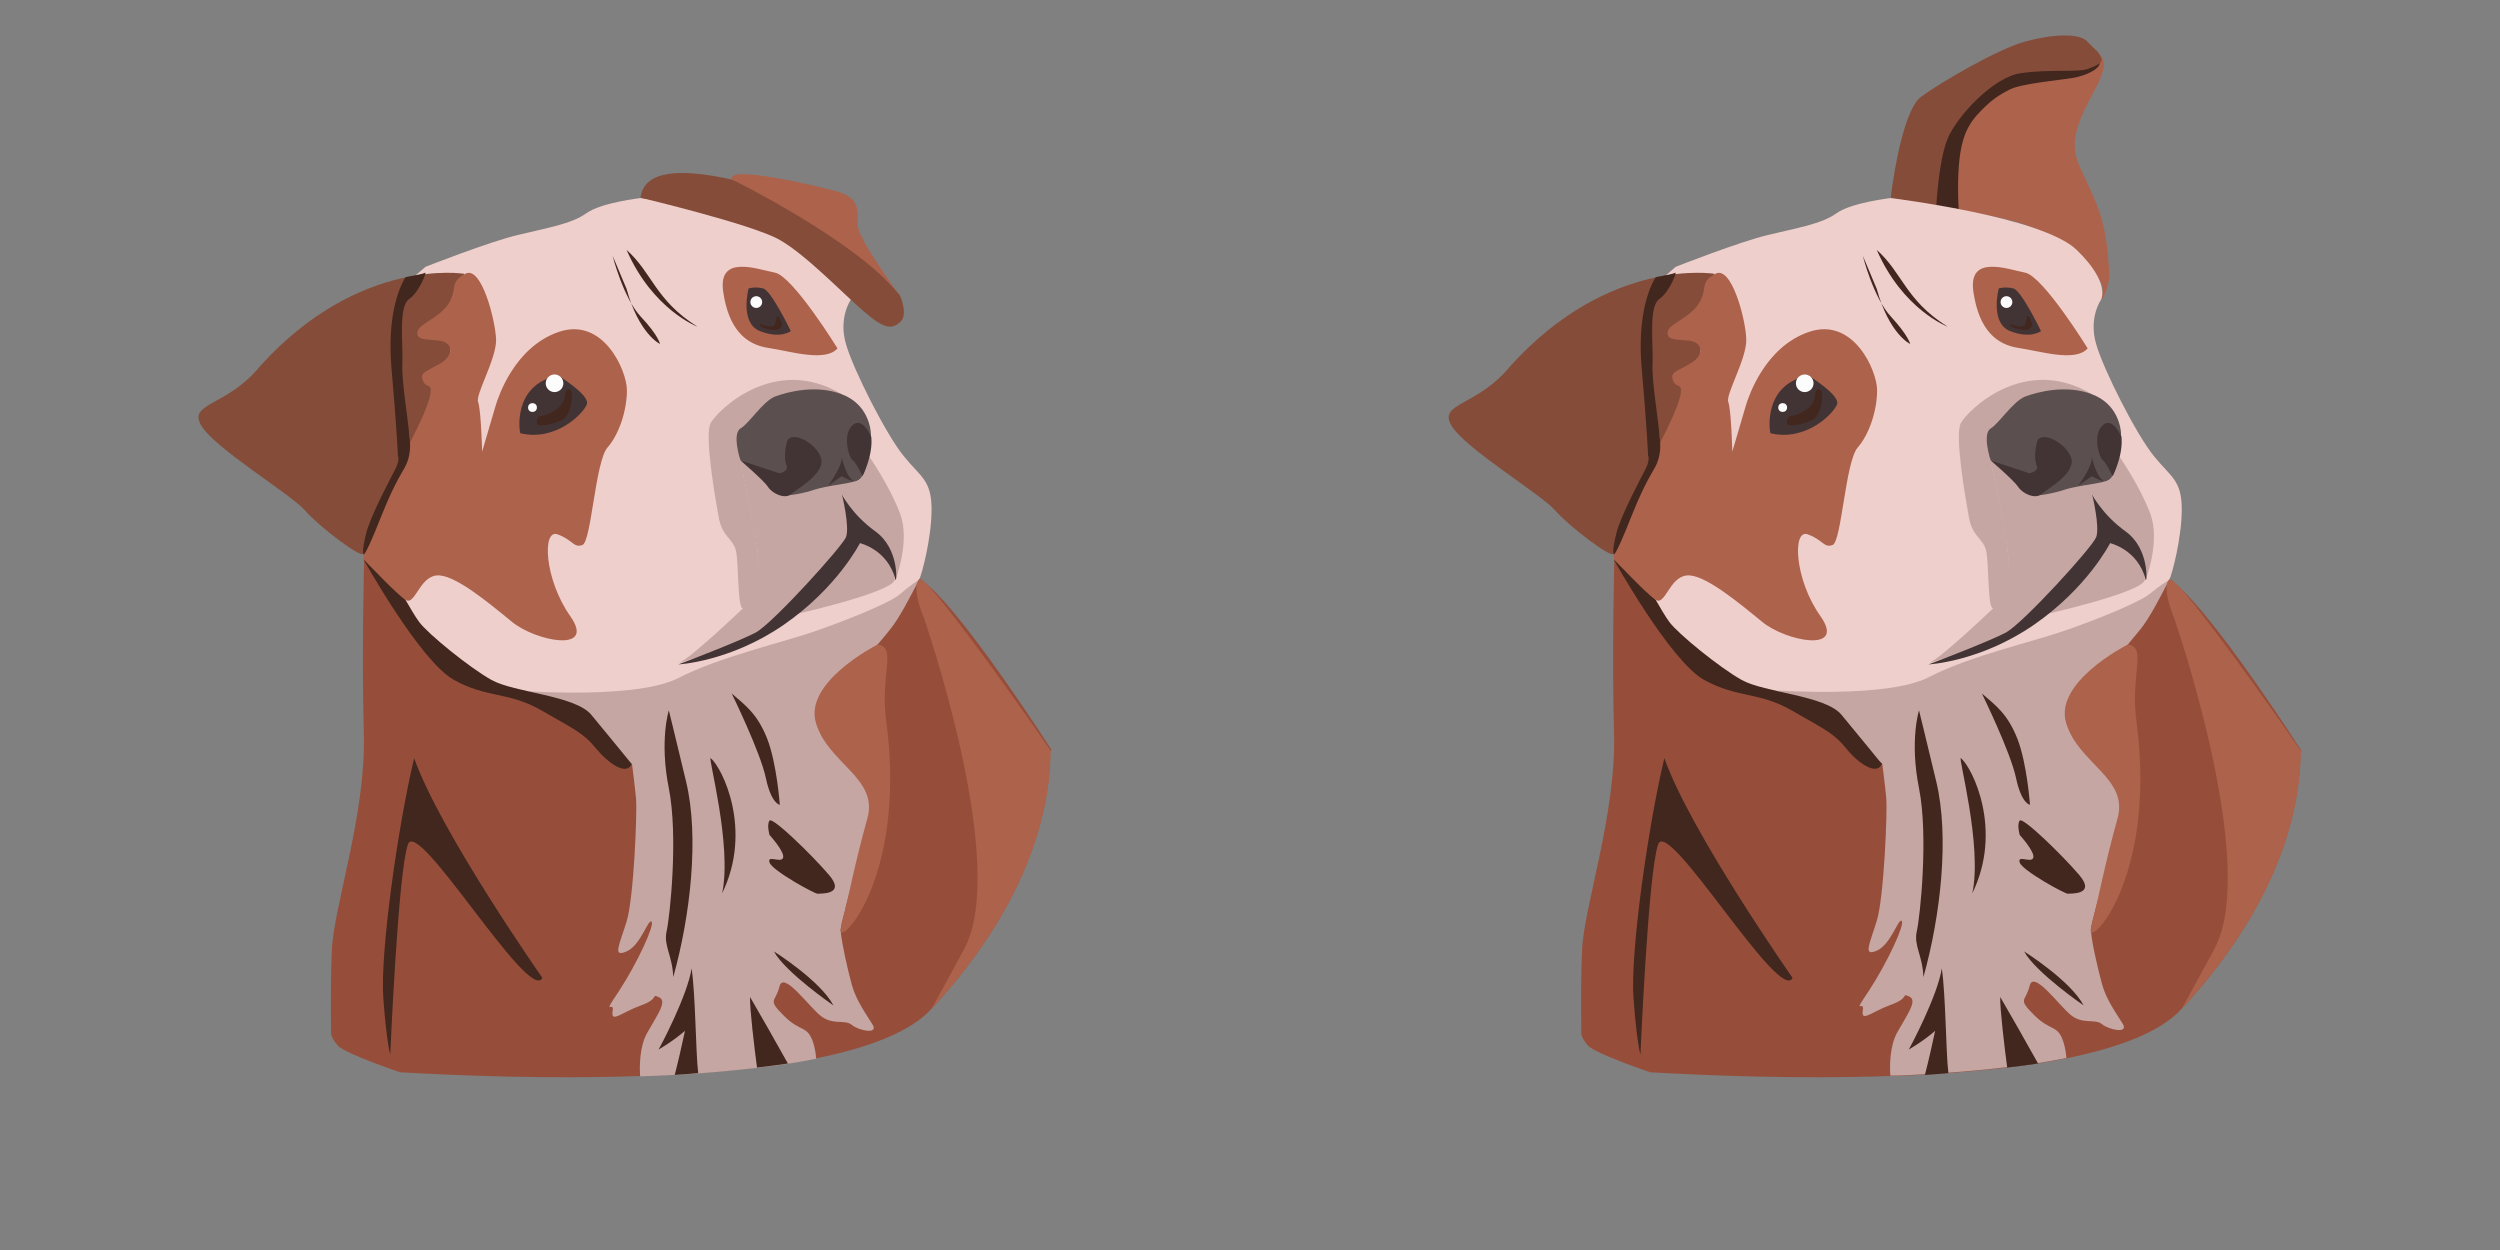 <svg id="Layer_1" xmlns="http://www.w3.org/2000/svg" viewBox="0 0 680.3 340.2"><rect x="0" y="0" width="680.3" height="340.2" fill="#808080" stroke="none"/><style>.st0{fill:#ad624b}.st1{fill:#854c39}.st2{fill:#42271e}.st3{fill:#964e3b}.st4{fill:#efcfcb}.st5{fill:#c6a6a3}.st6{fill:#5b4f50}.st7{fill:#423435}.st8{fill:#fcfcfc}</style><g id="uczho_2"><path class="st0" d="M574 74.8s-.4-7.3-1.2-11.4c-.4-2.2-1.1-4.9-2.3-7.9-4.4-10.9-7.6-13-5-21.3 2.6-8.2 9.5-15.3 6-19.2-3.5-3.8-14-1.8-14-1.8l-22.7 7.3-13.3 15.7v19.4s22.7 2.5 31.6 6.3c8.9 3.8 19.3 13.5 19.1 16.6l-.3 3.1c-.1 0 1.9-2.5 2.1-6.8z"/><path class="st1" d="M514.5 53.8s2.7-23.4 8.3-27.5c5.6-4.1 21-13 28.3-15s14.7-2.4 16.9 0c2.2 2.4 6.2 5 1 5-5.3 0-6.3-3.5-14.6-.6S539 19.2 533 24.8c-6.1 5.6-9.3 13.9-9.6 17-.3 3.3-2 13.6-2 13.6l-6.9-1.6z"/><path class="st2" d="M526.9 56.3l6.1.6s-.4-5.5 0-11.2c.4-5.7 1.4-10.4 4.9-14.3s5.9-5.5 9.1-7.1c3.3-1.6 13.6-2.5 17.1-3.1s7.3-2.4 7.3-4.1-6.3-1.8-8-1.6-14.2 1.9-14.2 1.9l-8.7 4.9-10.6 5.8-5.7 9.1-1.8 8.4 4.5 10.7z"/><path class="st1" d="M526.9 56.3s.6-12.6 3.1-18.6 12.4-16.8 20-17.8c7.6-1.1 15.6-.2 18-1.1 2.4-.9 4.9-1.8 3.5-3.5-1.4-1.8-3.4-2.5-9.5-2.3-6.2.1-17.4 1.4-21.4 4.3-4 2.8-18.9 7.1-19.2 14.3S518.8 55 518.8 55l8.1 1.3z"/></g><path class="st3" d="M626 204.4c-.1 16.8-6.4 42.1-32.4 70.2-5.8 6.3-17.1 10.5-31.3 13.4-2.6.5-5.1 1-7.9 1.4-2.7.4-5.6.8-8.4 1.1-5.1.6-10.4 1.1-15.8 1.5-2.1.2-4.3.3-6.4.4-3.2.2-6.3.4-9.4.4-24.5.9-49.2-.1-65.3-1 0 0-14.8-5-16.9-7.2-2-2.2-1.9-3.4-1.9-3.4-.1-7.4-.1-16.5.2-22.5.4-11.7 9.4-37.3 8.7-59.3-.6-22.1.1-47.4.1-47.4l44.7 22.1s96.2-23.4 106.5-16.4c1.2.9 2.7 2.2 4.4 3.9 11.4 11.7 29.9 40.4 31.3 42.6v.2h-.2z"/><path class="st4" d="M456 72.6s17.8-7 25.3-8.7c7.3-1.8 14.4-2.9 18.5-5.9 4.1-2.9 14.7-4.1 14.7-4.1s41.2 5 50.6 14.1c9.4 9.1 6.6 13.6 6.6 13.6s-3.4 4.9-1.3 12c2 7.1 11.2 25.1 15.8 30.6 4.5 5.6 7.5 6.4 7.5 14.4 0 7.9-2.7 17.9-3.4 19.2-.7 1.3-28.4 21.4-28.4 21.4l-33.2 7.7-40.7 3.4-17.2-4.2-17.4-13.9-4.2-7.8 6.9-30.2-6.9-55.7 6.8-5.9z"/><path class="st5" d="M569.3 107.3s-16.2-1.6-19.9 1.9c-5.6 5.5-8.1 7.7-8.1 12.8 0 5.1 7.9 30.6 4.6 39.1 0 0-1.9 4-3.5 4.4-1.6.4-1.1-12.8-2-15.9-.9-3.1-3.7-3.7-4.6-8.7-.9-5-4-22.5-2.2-25.8 1.8-3.3 17.2-18.9 35.7-7.8zm20.9 50.5c-.1.2-.3.6-.6 1.3-1.4 2.7-4.7 9.2-7.2 12.2-2.4 2.9-4.9 5.9-5.9 7.2-.4.4-.5 1-.5 1.6l2.3 38.8s-9.1 31.2-9.3 33.6c-.2 2.4 1.8 10.9 3 15.3s4.2 8.4 5.7 10.9c1.5 2.6-3.7 1.6-5.7 0-1.9-1.6-5.2.2-8.5-2.5s-10.2-12.4-11.2-7.9c-1.1 4.4-3.4 3.3 1.2 7.9 4.7 4.7 6.5 2.4 8.1 7.7.4 1.4.6 2.7.7 4-2.6.5-5.1 1-7.9 1.4-2.7.4-5.6.8-8.4 1.1-5.1.6-10.4 1.1-15.8 1.5-2.1.2-4.3.3-6.4.4-3.2.2-6.3.4-9.4.4-.2-2.5-.2-8.1 1.9-11.8 2.6-4.7 5.6-8.6 3.3-9.7-2.4-1.1.3.3-5 2.2-5.3 1.9-8.2 4.9-7.7 1.6.6-3.3-3.3 2 1.8-5.6 5-7.7 9.7-17.9 8.8-18.8-.9-.9-2.9 6.4-6.8 8.1-3.8 1.6-2-1.6 0-8.1 2-6.4 2.9-30 2.6-33.3s-1.1-9.5-1.1-9.5L496.9 195l-13.1-7.1s30 2.1 41-3.6c10.9-5.7 28.2-9.6 37.4-12.8 9.4-3.3 20.2-7.7 22.9-10 2.7-2.2 5.1-3.7 5.1-3.7z"/><path class="st6" d="M541.7 125.3s-2.4-7.2 0-8.7c2.4-1.5 6-7.3 9.4-8.7 3.5-1.3 11.3-3.3 18.2-.6 6.9 2.6 8 9.1 7.9 11.6-.1 2.5-1.8 10.7-1.8 10.7s-1.9 1.3-3 1.9c-1.1.7-3.8.7-5.4.7s-13.6 4.9-14.4 3.7c-.8-1.1-3.5-6.4-3.5-6.4l-7.4-4.2z"/><path class="st5" d="M542.4 165.5s-14.9 14.3-17.7 15c0 0 19.2-5.6 24.5-10.6s21.8-20.7 22.1-23.9c.3-3.3-1.9-11.6-1.9-11.6s4.7 9.7 8.8 11.6c4.1 1.9 5.7 11.7 5.7 11.7s4.1-10.5 1.2-18c-2.8-7.5-8.4-15.5-8.4-15.5s-1.3 5.5-2.8 6.4c-1.4.9-9 1.6-11.9 2.6-2.9 1-7.2 1.8-8.8 1.6-1.7-.2-7.9-7.9-11.6-9.5 0 0 4.9 21.7 4.9 27.2s-.1 9.2-4.1 13z"/><path class="st5" d="M554.7 167.6s28.6-6.3 29-9.9c0 0-.4-5-3.8-7.3-2.4-1.6-6.1-5.4-6.1-5.4s-11.7 19.5-19.1 22.6z"/><path class="st7" d="M583.9 157.8c.3 1 1.1-8.5-5.5-13.2-6.5-4.7-9.1-10.1-9.1-10.1s2.2 8.9 1.1 11.7-19.7 23.2-24.5 25.9c-4.9 2.6-21.1 8.7-21.1 8.7s14.1-.7 28.7-10.8 20.7-22.2 20.7-22.2 7.6 1.7 9.7 10zm-42.2-32.5s6.4 5.5 7.5 7.2c1.1 1.8 4.6 3.4 6.2 2 1.7-1.4 9.9-5.9 8.1-10.2-1.8-4.3-8.4-7.2-9.2-4-.8 3.3-.5 5.3 0 6.6.5 1.3-2 1.9-2 1.9l-10.6-3.5zm35.6-6.4s-2.4-5.7-5.1-3.2c-2.8 2.5-1.1 8.7 0 9.5 1.1.9 2.7 4.4 2.7 4.4s2.9-5.6 2.4-10.7zm-11.8 13.3s4.2-5.6 3.7-7.9c0 0 1.1 4.9 2.8 6.2 1.6 1.3-2.8-.9-2.8-.9l-3.7 2.6z"/><path class="st1" d="M466.5 74.5s-28.5-4.7-55.4 25c-9.1 11.2-19.7 10-16.2 16.2s24.5 18.8 28.3 23.2c3.8 4.4 15.6 13.3 15.8 11.7.3-1.6 21.5-42.4 21.5-42.4l6-33.7z"/><path class="st2" d="M522.2 193.3s-2.6 8.2 0 21.2.3 35-.6 38.9c-.9 3.9 1.6 6.6 1.8 12.5 4.7-16.8 7.1-38.2 3.5-53.2-3.6-15-4.7-19.4-4.7-19.4zm11.4 13c-.9-.7 5.9 23.8 3.1 36.8 8.4-17.2.1-34.1-3.1-36.8zm5.7-17.6s7.8 15.9 9.3 23 3.8 7.3 3.8 7.3-.8-11.2-3.4-17.9c-2.7-6.9-6-9.2-9.7-12.4zm-51.5 77.4s-27.8-39.7-34.9-59.8c-4.4 18.4-9.3 52.9-8.4 65.2.9 12.4 1.9 15.5 1.9 15.5s2.1-49.6 4.8-57.2c2.6-7.8 33.1 43.6 36.6 36.3zm36 26.4c.7-2.6 2-8.2 2.8-12-3.2 2.8-7 5-7.2 5.1.3-.4 7.9-14.7 9-22.1 1.1 7.6 1.1 23 1.8 28.5-2 .2-4.2.4-6.4.5zm30.8-3.1c-2.7.4-5.6.8-8.4 1.1-.7-5.2-2-16-1.9-19.2 2.4 4.1 7.3 12.7 10.3 18.1zm-3.8-30.5s12.6 7.9 16.2 14.7c0 0-13.1-9-16.2-14.7zm-1.2-31.7s4.2 4.6 3.7 6.2-4.4-.9-3.7 1.3c.7 2.2 12.4 8.6 13.1 8.5s7.8.4 3.1-5.1c-4.7-5.5-15.4-15.9-16.2-14.8s0 3.9 0 3.9zm-37.5-19.3s-6.6-8.1-11-13.4c-4.4-5.3-21-6-27.2-9.5-6.2-3.5-17.2-12.5-19.6-15.7s-5.5-9.9-6.6-9.7c-1.1.2-8.6-7.4-8.6-7.4s15.4 27.7 24.6 32.8c9.3 5.1 14.8 3.1 24 8.4 9.2 5.3 11.3 6.1 14.8 10.4s8.3 7.2 9.6 4.1zm7.7-114.3s-5.7-2.6-9.1-15c-2.5-6-3.8-9-3.8-9s2.9 11.5 7.7 16.6c4.7 5.1 5.2 7.4 5.2 7.4zm10.2-4.7s-12.2-4.6-19.3-20.9c7 6.2 7.8 13.7 19.3 20.9z"/><path class="st0" d="M439.2 152.2s8.7 9.3 11.3 11c2.6 1.8 3.7-6 8.4-6.6s14.1 7.3 20.6 12.6c6.4 5.3 23 8.6 15.9-1.5-7.1-10-7.7-23.8-3.5-22.3s4.4 3.8 6.8 2.9 3.5-22.7 6.8-26.5c3.3-3.8 5.3-10.3 5.3-15.6s-6.4-20-18.5-15.9-16.5 17.7-17.2 20c-.7 2.4-3.7 12.6-3.7 12.6s-.3-11.5-1.1-13.5 5-11.7 4.9-17-4-20.3-8.4-17.9c-4.4 2.4-2 3.8-4.4 7.9-2.4 4.1-8.2 5.6-8.6 7.9-.3 2.4 2.4 2 5.9 2.4s4.4 3.8.3 6.2c-4.1 2.4-5.6 2.4-4.7 4.7s2.6.3 2 3.8-4.7 11.5-6.4 14.7c-1.7 3.2-12.6 24.2-11.7 30.1zm128.9-57.4s-12.1-19.6-17-20.6c-5-1-15.6-5-14.1 5.2 1.5 10.3 6.2 14.4 12.4 15.3 6 .9 15.4 3.9 18.7.1zm11.1 80.6h-.2c-1.2.6-19.9 10.4-16.8 21.2 3.2 11.2 17.2 15.1 14 26.2-3.4 12.2-5 20.9-7.2 29.8-1.6 6.2 18.1-12.4 12.4-56.1-1.8-12.8 2.9-20.2-2.2-21.1zm23.4 82.8c12.4-23-11-90.1-11-90.1s-2.6-6-1.9-9.1c.1-.5.3-1 .6-1.3.4-.4 2 1.1 4.4 3.9 9.3 10.9 29.8 40.3 31.3 42.6l.1.1c-.1 16.8-6.4 42.1-32.4 70.2 2.5-4.5 5.5-10 8.9-16.3z"/><path class="st7" d="M492.1 102.2s8.7 5.3 7.8 7.8-8.4 10.2-18.1 7.9c-.2 0-2.4-13.3 10.3-15.7zm51.8-23.7s-2.5 9.4 3.1 11.6c5.6 2.2 8.4 0 8.4 0s-5.3-11-7.5-11.6c-2.3-.6-4 0-4 0z"/><path class="st2" d="M486.7 113.4s7.1-1.1 7.2-6.1c.4-1.9 1.8-1.9 1.9 0 .2 1.9-.6 5.9-2.5 6.9-1.9 1.1-5.8 1.9-6.7 1.4-.8-.4.1-2.2.1-2.2zm60.4-25.2c.1-.2 3.4 1.6 4 0 .5-1.6.4-2.8 1-2 .6.7 1.1 2.4.7 2.7-.4.4-.4.8-1.7.9-1.2 0-4.5-.6-4-1.6z"/><circle class="st8" cx="546" cy="82.2" r="1.6"/><circle class="st8" cx="485.1" cy="110.9" r="1.2"/><circle class="st8" cx="491.1" cy="104.3" r="2.4"/><path class="st2" d="M451.5 81.4c2.9-2 4.9-7.6 4.4-7.2s-5.3 1.2-5.3 1.2-5.3 7.2-3.9 24.4c1.5 17 1.8 24.5 1.8 24.5l.1-.1c.1.7 0 1.8-.7 3.2-1.1 2.2-7 13.1-8.1 17.9-1.2 4.9-.7 5.5-.7 5.5s.1 1.7 4.8-10.2c4.7-11.8 6.5-12.5 7.4-15.7.9-3.1.3-5.8.3-5.8-.2-4.4-2.2-15.5-1.9-20.1.2-5.5-1.1-15.6 1.8-17.6z"/><g><path class="st3" d="M285.8 204.4c-.1 16.8-6.4 42.1-32.4 70.2-5.8 6.3-17.1 10.5-31.3 13.4-2.6.5-5.1 1-7.9 1.4-2.7.4-5.6.8-8.4 1.1-5.1.6-10.4 1.1-15.8 1.5-2.1.2-4.3.3-6.4.4-3.2.2-6.3.3-9.4.4-24.5.9-49.2-.1-65.3-1 0 0-14.8-5-16.9-7.2-2-2.2-1.9-3.4-1.9-3.4-.1-7.4-.1-16.5.2-22.5.4-11.7 9.4-37.3 8.7-59.3-.6-22.1.1-47.4.1-47.4l11.5 5.7 4 1.9 29.2 14.5s1.4-.4 3.9-.9c2.3-.5 5.5-1.3 9.4-2.2 11.2-2.6 28-6.3 44.3-9.3l4.2-.8c.1 0 .3-.1.4-.1 4.8-.9 9.4-1.7 14-2.3.4-.1.8-.1 1.1-.2 1.3-.2 2.6-.4 3.9-.5l1.9-.3c6.6-.9 12.4-1.3 16.7-1.2h.8c2.8.1 4.9.5 6 1.2 1.2.9 2.7 2.2 4.4 3.9 11.4 11.7 29.9 40.4 31.3 42.6l-.3.4z"/><path class="st4" d="M115.8 72.6s17.8-7 25.3-8.7c7.3-1.8 14.4-2.9 18.5-5.9 4.1-2.9 14.7-4.1 14.7-4.1s41.2 5 50.6 14.1 6.6 13.6 6.6 13.6-3.4 4.9-1.3 12c2 7.1 11.2 25.1 15.8 30.6 4.5 5.6 7.5 6.4 7.5 14.4 0 7.9-2.7 17.9-3.4 19.2-.6 1.3-28.5 21.5-28.5 21.5l-33.2 7.7-40.7 3.4-17.2-4.2-17.4-13.9-4.2-7.8 6.9-30.2-6.9-55.7c0-.1 6.9-6 6.9-6z"/><path class="st5" d="M229.1 107.3s-16.2-1.6-19.9 1.9c-5.6 5.5-8.1 7.7-8.1 12.8 0 5.1 7.9 30.6 4.6 39.1 0 0-1.9 4-3.5 4.4s-1.1-12.8-2-15.9c-.9-3.1-3.7-3.7-4.6-8.7-.9-4.9-4-22.5-2.2-25.8 1.7-3.2 17.2-18.9 35.7-7.8zm20.9 50.5c-.1.2-.3.6-.6 1.3-1.4 2.7-4.7 9.2-7.2 12.2-1.1 1.4-2.3 2.8-3.4 4.1-1.1 1.3-2 2.5-2.6 3.2-.4.4-.5 1-.5 1.6L238 219s-5.4 18.3-7.9 27.9v.2c-.8 2.9-1.3 4.9-1.3 5.5v1.1c.3 3.2 1.9 10.3 3 14.3 1.2 4.4 4.2 8.4 5.7 10.9 1.5 2.6-3.7 1.6-5.7 0-1.9-1.6-5.2.2-8.5-2.5-3.3-2.6-10.2-12.4-11.2-7.9-1.1 4.4-3.4 3.3 1.2 7.9 4.7 4.7 6.5 2.4 8.1 7.7.4 1.4.6 2.7.7 4-2.6.5-5.1 1-7.9 1.4-2.7.4-5.6.8-8.4 1.1-5.1.6-10.4 1.1-15.8 1.5-2.1.2-4.3.3-6.4.4-3.2.2-6.3.3-9.4.4-.2-2.5-.2-8.1 1.9-11.8 2.6-4.7 5.6-8.6 3.3-9.7-2.4-1.1.3.3-5 2.2-5.3 1.9-8.2 4.9-7.7 1.6.6-3.3-3.3 2 1.8-5.6 5-7.7 9.7-17.9 8.8-18.8s-2.9 6.4-6.8 8.1c-3.9 1.7-2-1.6 0-8.1 2-6.4 2.9-30 2.6-33.3S172 208 172 208l-15.3-12.8-9-4.9-4.1-2.2s30 2.1 41-3.6 28.2-9.6 37.4-12.8c9.4-3.3 20.2-7.7 22.9-10 2.7-2.4 5.1-3.9 5.1-3.9z"/><path class="st6" d="M201.5 125.3s-2.4-7.2 0-8.7c2.4-1.4 6-7.3 9.4-8.7 3.5-1.3 11.3-3.3 18.2-.6 6.9 2.6 8 9.1 7.9 11.6s-1.8 10.7-1.8 10.7-1.9 1.3-3 1.9c-1.1.7-3.8.7-5.4.7-1.6 0-13.6 4.9-14.4 3.7-.8-1.1-3.5-6.4-3.5-6.4l-7.4-4.2z"/><path class="st5" d="M202.2 165.5s-14.9 14.3-17.7 15c0 0 19.2-5.6 24.5-10.6s21.8-20.7 22.1-23.9-1.9-11.6-1.9-11.6 4.7 9.7 8.8 11.6c4.1 1.9 5.7 11.7 5.7 11.7s4.1-10.5 1.2-18c-2.8-7.5-8.4-15.5-8.4-15.5s-1.3 5.5-2.8 6.4c-1.4.9-9 1.6-11.9 2.6s-7.2 1.8-8.8 1.6c-1.7-.2-7.9-7.9-11.6-9.5 0 0 4.9 21.7 4.9 27.2 0 5.3-.1 9.2-4.1 13z"/><path class="st5" d="M214.5 167.6s28.6-6.3 29-9.9c0 0-.4-5-3.8-7.3-2.4-1.6-6.1-5.4-6.1-5.4s-11.7 19.5-19.1 22.6z"/><path class="st7" d="M243.7 157.8c.3 1 1.1-8.5-5.5-13.2-6.5-4.7-9.1-10.1-9.1-10.1s2.2 8.9 1.1 11.7c-1.1 2.6-19.7 23.2-24.5 25.9-4.9 2.6-21.1 8.7-21.1 8.7s14.1-.7 28.7-10.8c14.6-10.1 20.7-22.2 20.7-22.2s7.6 1.7 9.7 10zm-42.2-32.5s6.4 5.5 7.5 7.2c1.1 1.8 4.6 3.4 6.2 2s9.9-5.9 8.1-10.2c-1.8-4.4-8.4-7.2-9.2-4-.8 3.3-.5 5.3 0 6.6.5 1.3-2 1.9-2 1.9l-10.6-3.5zm35.6-6.4s-2.4-5.7-5.1-3.2c-2.8 2.5-1.1 8.7 0 9.5s2.7 4.4 2.7 4.4 2.9-5.6 2.4-10.7zm-11.8 13.3s4.2-5.6 3.7-7.9c0 0 1.1 4.9 2.8 6.2 1.6 1.3-2.8-.9-2.8-.9l-3.7 2.6z"/><path class="st1" d="M174.3 53.8s30.7 7.3 37.9 11.5c7.2 4.1 17.1 14.5 22.7 19.3 5.6 4.9 7.7 5.1 10 3.1 2.4-2 0-7.3 0-7.3s-17.7-22.3-45.6-31.5c-14.7-3.3-24.1-2.4-25 4.9zm-48 20.7s-28.5-4.7-55.4 25c-9.1 11.2-19.7 10-16.2 16.2 3.5 6.2 24.5 18.8 28.3 23.2 3.8 4.4 15.6 13.3 15.8 11.7.3-1.6 21.5-42.4 21.5-42.4l6-33.7z"/><path class="st2" d="M182 193.3s-2.6 8.2 0 21.2.3 35-.6 38.9 1.6 6.6 1.8 12.5c4.7-16.8 7.1-38.2 3.5-53.2s-4.7-19.4-4.7-19.4zm11.4 13c-.9-.7 5.9 23.8 3.1 36.8 8.4-17.2.1-34.1-3.1-36.8zm5.7-17.6s7.8 15.9 9.3 23 3.8 7.3 3.8 7.3-.8-11.2-3.4-17.9c-2.7-6.9-6-9.2-9.7-12.4zm-51.5 77.4s-27.8-39.7-34.9-59.8c-4.4 18.4-9.3 52.9-8.4 65.2s1.9 15.5 1.9 15.5 2.1-49.6 4.8-57.2c2.6-7.8 33.1 43.6 36.6 36.3zm36 26.4c.7-2.6 2-8.2 2.8-12-3.2 2.8-7 5-7.2 5.1.3-.4 7.9-14.7 9-22.1 1.1 7.6 1.1 23 1.8 28.5-2 .2-4.2.4-6.4.5zm30.8-3.1c-2.7.4-5.6.8-8.4 1.1-.7-5.2-2-16-1.9-19.2 2.4 4.1 7.3 12.7 10.3 18.1zm-3.8-30.5s12.6 7.9 16.2 14.7c0 0-13.1-9-16.2-14.7zm-1.2-31.7s4.2 4.6 3.7 6.2c-.5 1.6-4.4-.9-3.7 1.3s12.4 8.6 13.1 8.5c.7-.1 7.8.4 3.1-5.1s-15.4-15.9-16.2-14.8 0 3.9 0 3.9zm-37.5-19.3s-6.6-8.1-11-13.4-21-6-27.2-9.5-17.2-12.5-19.6-15.7-5.5-9.9-6.6-9.7-8.6-7.4-8.6-7.4 15.4 27.7 24.6 32.8 14.8 3.1 24 8.4c9.2 5.3 11.3 6.1 14.8 10.4 3.7 4.4 8.3 7.2 9.6 4.1zm7.7-114.3s-5.7-2.6-9.1-15c-2.5-6-3.8-9-3.8-9s2.9 11.5 7.7 16.6 5.2 7.4 5.2 7.4zm10.2-4.7s-12.2-4.6-19.3-20.9c7 6.2 7.8 13.7 19.3 20.9z"/><path class="st0" d="M99 152.2s8.7 9.3 11.3 11c2.6 1.8 3.7-6 8.4-6.6 4.7-.6 14.1 7.3 20.6 12.6 6.4 5.3 23 8.6 15.9-1.5s-7.7-23.8-3.5-22.3 4.4 3.8 6.8 2.9 3.5-22.7 6.8-26.5 5.3-10.3 5.3-15.6c0-5.3-6.4-20-18.5-15.9s-16.5 17.7-17.2 20c-.7 2.4-3.7 12.6-3.7 12.6s-.3-11.5-1.1-13.5 5-11.7 4.9-17c-.2-5.3-4-20.3-8.4-17.9s-2 3.8-4.4 7.9-8.2 5.6-8.6 7.9 2.4 2 5.9 2.4c3.5.3 4.4 3.8.3 6.2-4.1 2.4-5.6 2.4-4.7 4.7.9 2.3 2.6.3 2 3.8s-4.7 11.5-6.4 14.7c-2 3.3-12.6 24.2-11.7 30.1zm128.9-57.4s-12.1-19.6-17-20.6c-5-1-15.6-5-14.1 5.2 1.5 10.3 6.2 14.4 12.4 15.3 6 .9 15.4 3.9 18.7.1zm-28.6-45.9s34.2 16.8 45.6 31.5c0 0-11.5-15.3-11.5-19.2 0-3.9.6-7.3-5.6-9.1-6.1-1.7-30.8-7.4-28.5-3.2zM239 175.4h-.2c-1.2.6-19.9 10.4-16.8 21.2 3.2 11.2 17.2 15.1 14 26.2-3.4 12.2-5 20.9-7.2 29.8-1.6 6.2 18.1-12.4 12.4-56.1-1.8-12.8 2.9-20.2-2.2-21.1zm23.4 82.8c12.4-23-11-90.1-11-90.1s-2.6-6-1.9-9.1c.1-.4.2-.8.4-1.1.1-.1.1-.2.2-.3.4-.4 2 1.1 4.4 3.9 9.3 10.9 29.8 40.3 31.3 42.6.1.1.1.2.1.2-.1 16.8-6.4 42.1-32.4 70.2 2.5-4.5 5.5-10 8.9-16.3z"/><path class="st7" d="M151.9 102.2s8.7 5.3 7.8 7.8-8.4 10.2-18.1 7.9c-.2 0-2.4-13.3 10.3-15.7zm51.8-23.7s-2.5 9.4 3.1 11.6 8.4 0 8.4 0-5.3-11-7.5-11.6c-2.3-.6-4 0-4 0z"/><path class="st2" d="M146.5 113.4s7.1-1.1 7.2-6.1c.4-1.9 1.8-1.9 1.9 0 .2 1.9-.6 5.9-2.5 6.9-1.9 1.1-5.8 1.9-6.7 1.4-.8-.5.1-2.2.1-2.2zm60.4-25.2c.1-.2 3.4 1.6 4 0 .5-1.6.4-2.8 1-2 .6.7 1.1 2.4.7 2.7-.4.4-.4.8-1.7.9-1.2 0-4.5-.6-4-1.6z"/><circle class="st8" cx="205.8" cy="82.2" r="1.6"/><circle class="st8" cx="144.9" cy="110.9" r="1.2"/><circle class="st8" cx="150.9" cy="104.3" r="2.4"/><path class="st2" d="M111.3 81.4c2.9-2 4.9-7.6 4.4-7.2s-5.3 1.2-5.3 1.2-5.3 7.2-3.9 24.4c1.5 17 1.8 24.5 1.8 24.5l.1-.1c.1.7 0 1.8-.7 3.2-1.1 2.2-7 13.1-8.1 17.9-1.2 4.9-.7 5.5-.7 5.5s.1 1.7 4.8-10.2c4.7-11.8 6.5-12.5 7.4-15.7.9-3.1.3-5.8.3-5.8-.2-4.4-2.2-15.5-1.9-20.1.2-5.5-1.1-15.6 1.8-17.6z"/></g></svg>